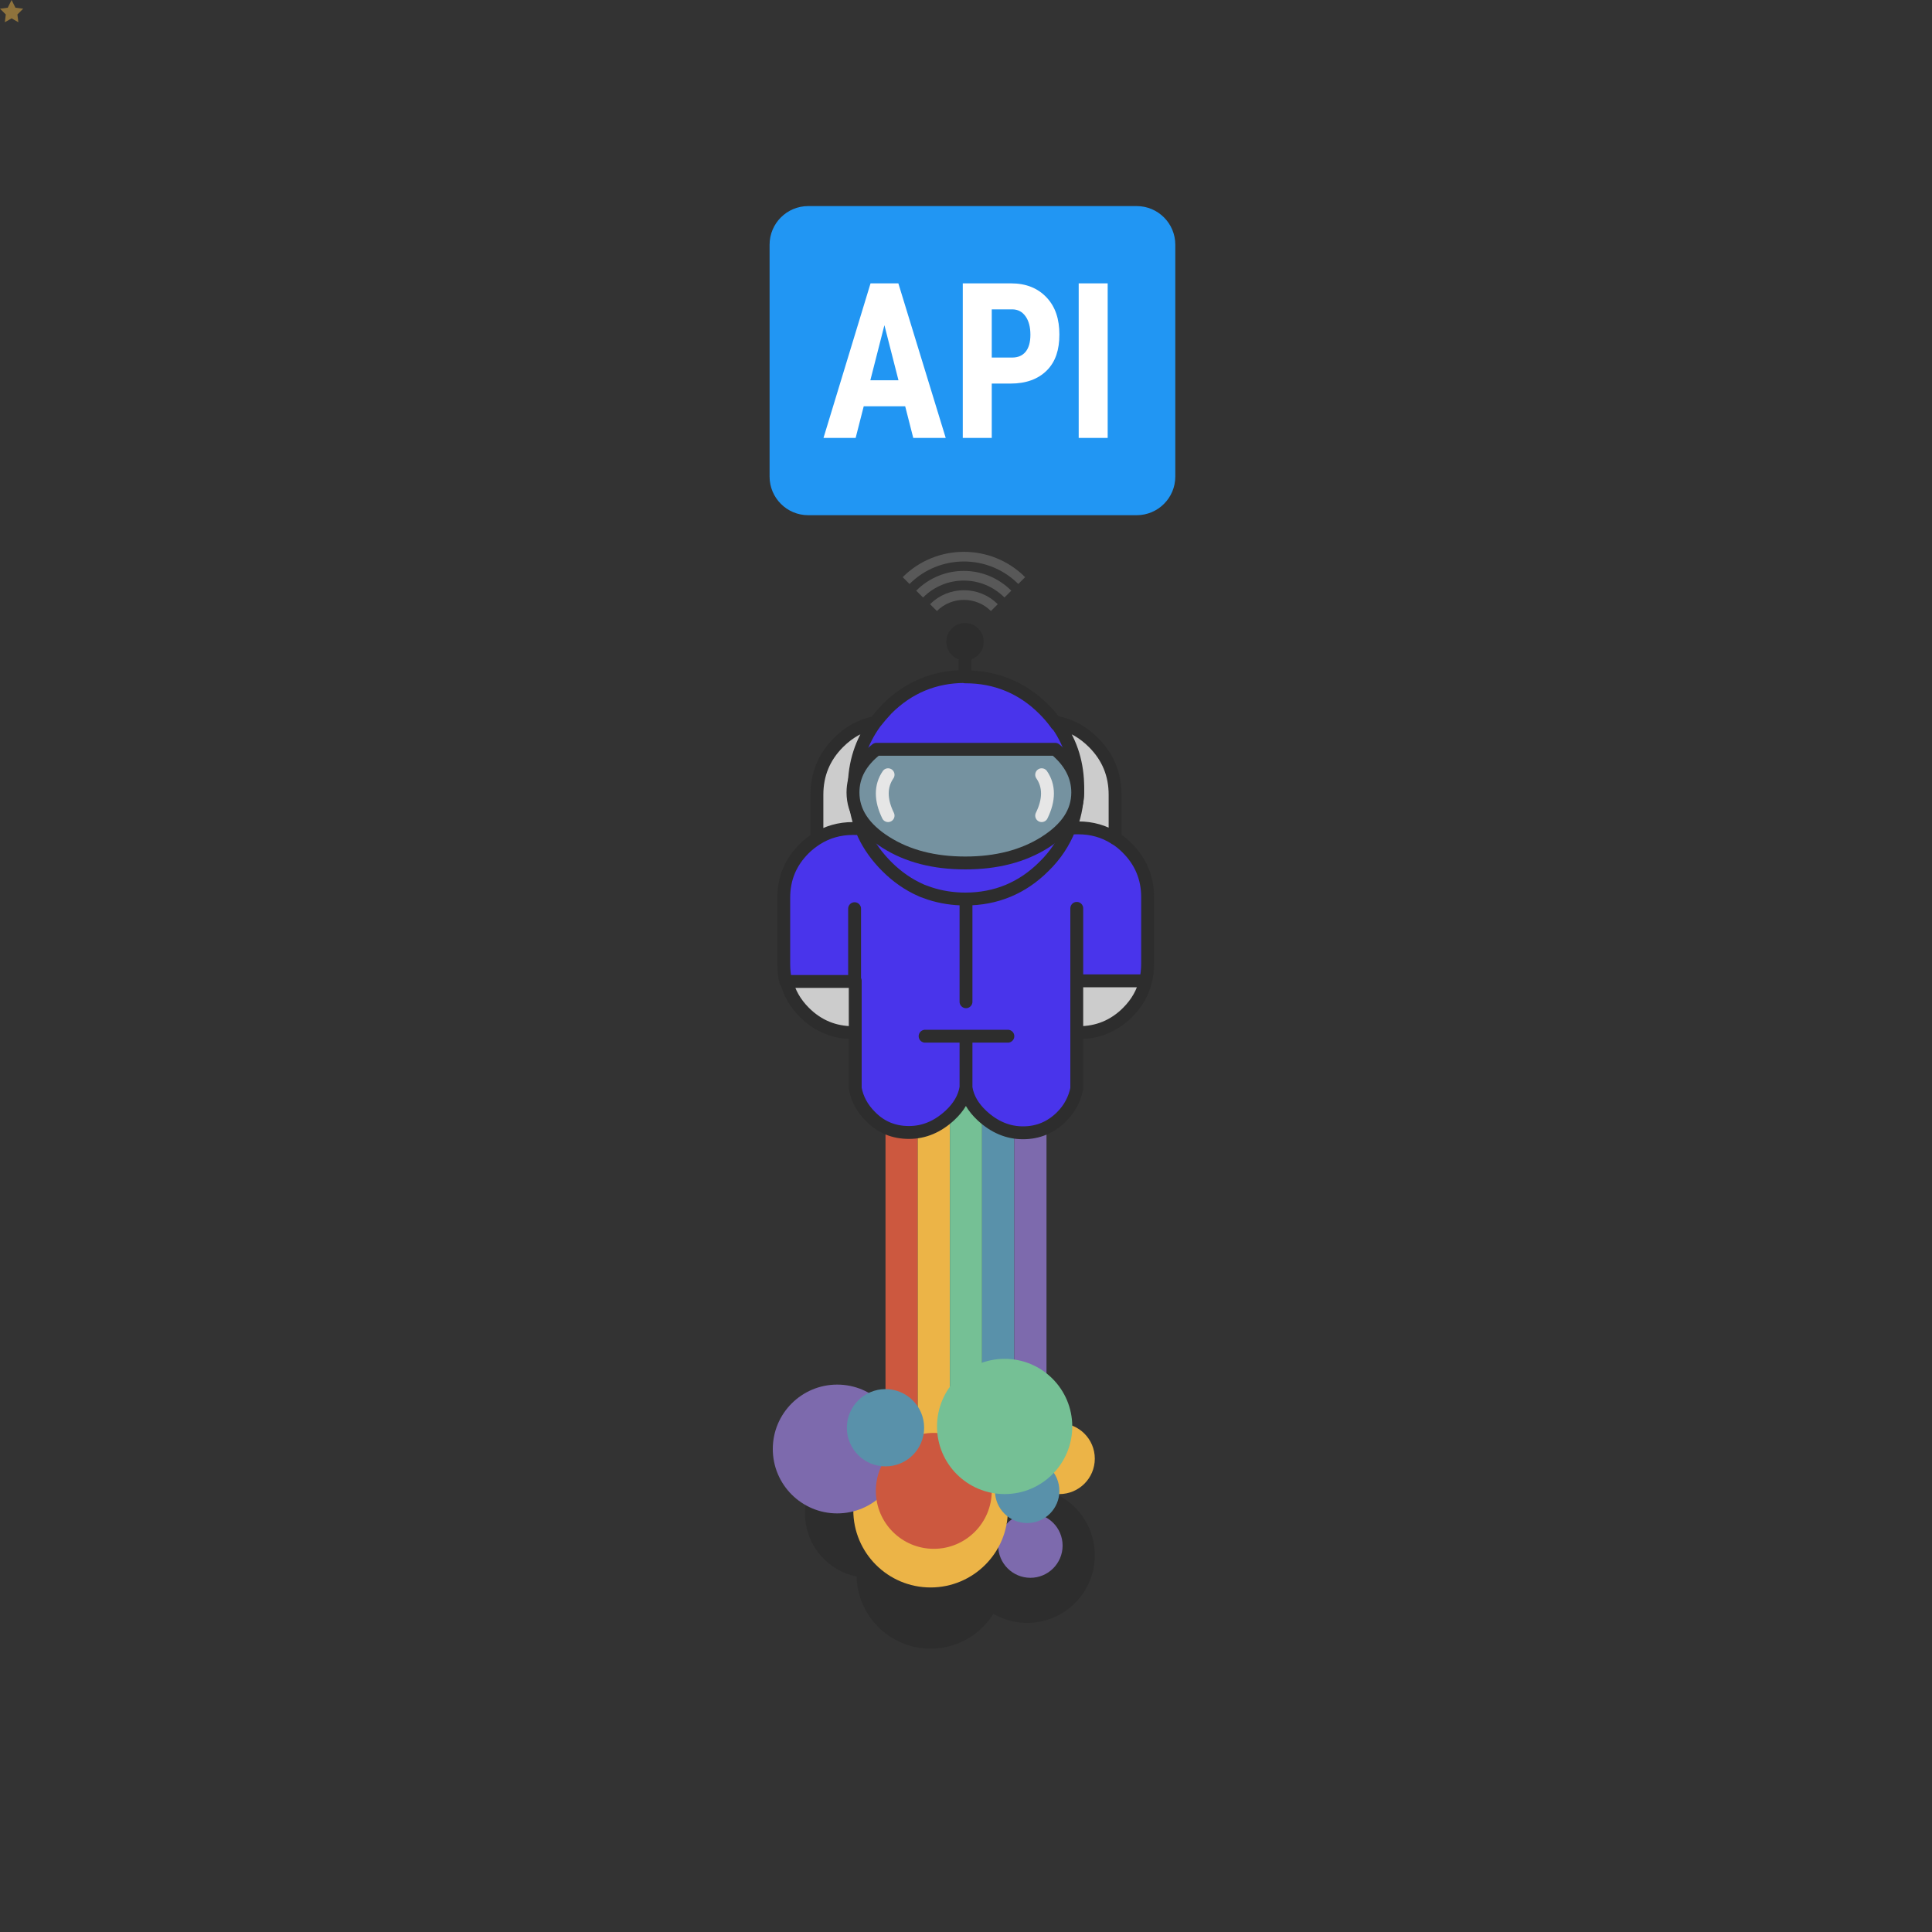 <svg xmlns="http://www.w3.org/2000/svg" xmlns:xlink="http://www.w3.org/1999/xlink" class="rocketManSVG" viewBox="0 0 600 600"><rect x="0" y="0" width="600" height="600" fill="#333333" stroke="none"/><defs><path id="rocketClip" d="M300,465.7L300,465.7c-13.8,0-25-11.3-25-25V249.4c0-13.7,11.3-25,25-25h0c13.7,0,25,11.2,25,25v191.3 C325,454.5,313.8,465.7,300,465.7z"/><clipPath id="rainbowClip"><use overflow="visible" xlink:href="#rocketClip"/></clipPath><circle cx="319.6" cy="288.9" r="8.7" fill="#1668B2" stroke="#EF3D43" stroke-miterlimit="10" stroke-width="1.439"/><g><g><path fill="#4934eb" d="M319.6,294.7L319.6,294.7c-1.7,0-2.8-0.9-2.6-1.9c0.5-2.6,0.9-5.2,1.4-7.8c0.2-1,0.4-2.8,1.2-2.8 c0,0,0,0,0,0c0.8,0,1,1.8,1.2,2.8c0.5,2.6,0.9,5.2,1.4,7.8C322.5,293.8,321.3,294.6,319.6,294.7z"/></g><path fill="#4934eb" d="M316.4,294.2L316.4,294.2c-0.4,0-0.8-0.3-0.8-0.8v-3.3c0-0.4,0.3-0.8,0.8-0.8l0,0c0.4,0,0.8,0.3,0.8,0.8 v3.3C317.2,293.9,316.9,294.2,316.4,294.2z"/><path fill="#4934eb" d="M322.8,294.2L322.8,294.2c-0.4,0-0.7-0.3-0.7-0.7v-3.3c0-0.4,0.3-0.7,0.7-0.7l0,0c0.4,0,0.7,0.3,0.7,0.7 v3.3C323.6,293.9,323.2,294.2,322.8,294.2z"/></g><g><circle cx="314" cy="288.3" r=".7" fill="#4934eb"/><ellipse cx="314" cy="288.3" fill="#4934eb" rx=".1" ry="1.2"/><ellipse cx="314" cy="288.3" fill="#4934eb" rx="1.3" ry=".1"/></g><g><circle cx="324.8" cy="286.4" r=".7" fill="#4934eb"/><ellipse cx="324.8" cy="286.4" fill="#4934eb" rx=".1" ry="1.2"/><ellipse cx="324.8" cy="286.4" fill="#4934eb" rx="1.3" ry=".1"/></g></defs><path style="fill:#2196f3" d="M7,8h34c2.21,0,4,1.791,4,4v24c0,2.209-1.79,4-4,4H7c-2.209,0-4-1.791-4-4V12C3,9.791,4.791,8,7,8" transform="translate(230,40) scale(3,3)"/><path style="fill:#fff" d="M17.038,28.725h-4.292L11.909,32H8.581l4.87-16h2.88l4.903,16h-3.361L17.038,28.725z M13.431,26.033	h2.912l-1.456-5.703L13.431,26.033z M26,26.374V32h-3V16h5c1.542,0,2.771,0.491,3.689,1.473C32.605,18.454,33,19.729,33,21.297	s-0.39,2.806-1.295,3.714c-0.907,0.908-2.163,1.363-3.768,1.363H26z M26,23.681h2.116c0.599,0,1.063-0.201,1.393-0.604	C29.836,22.674,30,22.088,30,21.319c0-0.799-0.167-1.434-0.503-1.907c-0.335-0.472-0.785-0.712-1.349-0.72H26V23.681z M38,32h-3V16	h3V32z" transform="translate(230,40) scale(3,3)"/><rect width="10" height="212.7" x="275" y="263.3" fill="#CC583F" clip-path="url(#rainbowClip)"/><rect width="10" height="212.7" x="285" y="263.3" fill="#ECB447" clip-path="url(#rainbowClip)"/><rect width="10" height="212.7" x="295" y="263.3" fill="#75C095" clip-path="url(#rainbowClip)"/><rect width="10" height="212.7" x="305" y="263.3" fill="#5991AA" clip-path="url(#rainbowClip)"/><rect width="10" height="212.7" x="315" y="263.3" fill="#7D6AAD" clip-path="url(#rainbowClip)"/><g class="astronaut"><g stroke="#ededed" class="pulseSVG" opacity=".2"><path fill="none" stroke-linejoin="round" stroke-miterlimit="10" stroke-width="3" d="M289.9,188.7 c5.2-5.2,13.7-5.2,18.9,0" class="pulse"/><path fill="none" stroke-linejoin="round" stroke-miterlimit="10" stroke-width="3" d="M285.6,184.5 c7.6-7.6,19.8-7.6,27.4,0" class="pulse"/><path fill="none" stroke-linejoin="round" stroke-miterlimit="10" stroke-width="3" d="M281.4,180.3 c9.9-9.9,26-9.9,35.9,0" class="pulse"/></g><g><g><g><path fill="#CCC" d="M265,320.7c0,0,0.1,0,0.1,0h0.2c0,0,0,0,0,0l0.2,0c0,0,0,0,0,0v-16.1h-21.4c0.9,3.7,2.8,6.9,5.6,9.8 C254,318.6,259.1,320.7,265,320.7 M334.9,320.7c0,0,0.1,0,0.1,0c5.9,0,11-2.1,15.2-6.3c2.9-2.9,4.7-6.1,5.6-9.8h-21.4v16.1 l0.2,0c0,0,0,0,0,0h0h0H334.9 M271.8,224.4c-4.3,0.9-8.1,2.9-11.4,6.2c-4.5,4.5-6.7,9.9-6.7,16.2v13.6c3.3-2.1,7.1-3.2,11.3-3.2 h0c0.9,0,1.7,0,2.6,0.1c-1.5-3.9-2.3-8.2-2.3-12.7C265.3,237,267.5,230.3,271.8,224.4 M346.3,260.4v-13.6 c0-6.3-2.2-11.7-6.7-16.2c-3-3-6.5-5.1-10.4-6l-0.2,0.8c3.9,5.6,5.8,12,5.8,19.2c0,4.2-0.7,8.1-2,11.8l0.1,0.8 c0.7-0.1,1.4-0.1,2.2-0.1h0C339.2,257.2,342.9,258.3,346.3,260.4z"/><path fill="#4934eb" d="M299.9,210.1c0,0-0.1,0-0.1,0c-9.5,0-17.6,3.4-24.3,10.1c-1.3,1.3-2.5,2.7-3.6,4.2 c-4.3,5.9-6.5,12.6-6.5,20.3c0,4.6,0.8,8.8,2.3,12.7c0.2,0.6,0.5,1.2,0.8,1.8c1.7,3.6,4,6.9,7.1,9.9c3.3,3.3,6.8,5.7,10.7,7.4 c0.1,0,0.2,0.1,0.2,0.1c0.8,0.3,1.6,0.7,2.5,0.9c3.4,1.1,7.1,1.7,11,1.7c9.5,0,17.7-3.4,24.4-10.1c3.6-3.6,6.2-7.5,7.9-11.8 c0.1-0.3,0.2-0.6,0.3-0.9c1.3-3.6,1.9-7.6,1.9-11.7c0-7.2-1.9-13.5-5.7-19.1l-0.2-0.2c0,0,0-0.1-0.1-0.1l0,0l-0.1-0.1l-0.1-0.1 c0,0,0,0,0,0l-0.1-0.1c0-0.1-0.1-0.1-0.1-0.2c0,0,0-0.1-0.1-0.1c-1.1-1.5-2.3-2.9-3.7-4.3C317.5,213.5,309.4,210.1,299.9,210.1 M350.1,263.5c-1.2-1.2-2.5-2.3-3.9-3.1c-3.3-2.1-7.1-3.2-11.3-3.2h0c-0.7,0-1.5,0-2.2,0.1c-0.1,0-0.2,0-0.3,0c0,0-0.1,0-0.1,0 l-0.3-0.1c-1.7,4.3-4.3,8.3-7.9,11.8c-6.7,6.7-14.9,10.1-24.4,10.1c-3.9,0-7.6-0.6-11-1.7c-0.8-0.3-1.7-0.6-2.5-0.9 c-0.1,0-0.2-0.1-0.2-0.1c-3.9-1.7-7.5-4.2-10.7-7.4c-3-3-5.4-6.3-7.1-9.9c-0.3-0.6-0.5-1.2-0.8-1.8c-0.8-0.1-1.7-0.1-2.6-0.1h0 c-4.2,0-8,1.1-11.3,3.2c-1.4,0.9-2.7,1.9-3.9,3.1c-4.2,4.2-6.3,9.2-6.3,15.2v20.6c0,1.9,0.2,3.7,0.6,5.4h21.4v-22.6v22.6v16.1 V338c0.6,3.3,2.2,6.2,4.7,8.7c3.3,3.4,7.3,5,12,5c4.7,0,8.9-1.8,12.7-5.3c2.8-2.6,4.5-5.5,5-8.7v-15.9h-12.7H300h13h-13v15.9 c0.5,3.2,2.2,6.1,5,8.7c3.8,3.5,8,5.3,12.7,5.3c4.7,0,8.7-1.7,12-5c2.5-2.5,4-5.4,4.7-8.7v-17.3v-16.1v-22.6v22.6h21.4 c0.4-1.7,0.6-3.5,0.6-5.4v-20.6C356.4,272.8,354.3,267.7,350.1,263.5 M300,311.1v-30.1V311.1z"/><path fill="#2D2D2D" d="M299.7,195.5c-1.1,0-2,0.4-2.7,1.1c-0.7,0.7-1.1,1.6-1.1,2.7c0,1.1,0.4,2,1.1,2.7 c0.7,0.7,1.6,1.1,2.7,1.1c1.1,0,2-0.4,2.7-1.1c0.7-0.7,1.1-1.6,1.1-2.7c0-1.1-0.4-2-1.1-2.7 C301.7,195.8,300.8,195.5,299.7,195.5z"/></g></g><path fill="none" stroke="#2D2D2D" stroke-linecap="round" stroke-linejoin="round" stroke-width="4" d="M355.8,304.6 c0.4-1.7,0.6-3.5,0.6-5.4v-20.6c0-5.9-2.1-11-6.3-15.2c-1.2-1.2-2.5-2.3-3.9-3.1c-3.3-2.1-7.1-3.2-11.3-3.2h0 c-0.7,0-1.5,0-2.2,0.1c-0.1,0-0.2,0-0.3,0c0,0-0.1,0-0.1,0 M332.1,257.3c-1.7,4.3-4.3,8.3-7.9,11.8c-6.7,6.7-14.9,10.1-24.4,10.1 c-3.9,0-7.6-0.6-11-1.7c-0.8-0.3-1.7-0.6-2.5-0.9c-0.1,0-0.2-0.1-0.2-0.1c-3.9-1.7-7.5-4.2-10.7-7.4c-3-3-5.4-6.3-7.1-9.9 c-0.3-0.6-0.5-1.2-0.8-1.8c-0.8-0.1-1.7-0.1-2.6-0.1h0c-4.2,0-8,1.1-11.3,3.2c-1.4,0.9-2.7,1.9-3.9,3.1c-4.2,4.2-6.3,9.2-6.3,15.2 v20.6c0,1.9,0.2,3.7,0.6,5.4h21.4v-22.6 M346.3,260.4v-13.6c0-6.3-2.2-11.7-6.7-16.2c-3-3-6.5-5.1-10.4-6 M328.9,225.4 c3.9,5.6,5.8,12,5.8,19.2c0,4.2-0.7,8.1-2,11.8 M299.7,203.1c-1.1,0-2-0.4-2.7-1.1c-0.7-0.7-1.1-1.6-1.1-2.7c0-1.1,0.4-2,1.1-2.7 c0.7-0.7,1.6-1.1,2.7-1.1c1.1,0,2,0.4,2.7,1.1c0.7,0.7,1.1,1.6,1.1,2.7c0,1.1-0.4,2-1.1,2.7C301.7,202.7,300.8,203.1,299.7,203.1 v7.1c0,0,0.1,0,0.1,0c9.5,0,17.7,3.4,24.4,10.1c1.4,1.4,2.6,2.8,3.7,4.3c0,0,0,0.1,0.1,0.1c0,0.1,0.1,0.1,0.1,0.2l0.1,0.1 c0,0,0,0,0,0c0,0,0.1,0.1,0.1,0.1c0,0,0,0,0,0c0,0,0,0,0,0l0.1,0.1l0,0c0,0,0,0,0.1,0.1l0.2,0.2c3.8,5.6,5.7,12,5.7,19.1 c0,4.2-0.6,8.1-1.9,11.7c-0.1,0.3-0.2,0.6-0.3,0.9 M329.2,224.6L329.2,224.6C329.1,224.6,329.1,224.6,329.2,224.6 C329.1,224.6,329.1,224.6,329.2,224.6c-0.3-0.1-0.6-0.1-0.8-0.2c0,0-0.1,0-0.2,0c0,0,0,0.1,0.1,0.1c0,0,0,0.1,0,0.1 c0.1,0.1,0.2,0.3,0.3,0.4c0,0,0,0,0,0l0,0c0.1,0.1,0.2,0.3,0.3,0.4c0,0,0,0,0,0 M271.8,224.4c1.1-1.4,2.3-2.8,3.6-4.2 c6.7-6.7,14.8-10.1,24.3-10.1 M253.7,260.4v-13.6c0-6.3,2.2-11.7,6.7-16.2c3.3-3.3,7.1-5.4,11.4-6.2c-4.3,5.9-6.5,12.6-6.5,20.3 c0,4.6,0.8,8.8,2.3,12.7 M332.7,256.5C332.7,256.5,332.7,256.5,332.7,256.5L332.7,256.5c0,0,0,0.1,0,0.1c0,0,0,0,0,0.1l-0.2,0.5 c0,0.1-0.1,0.1-0.1,0.2 M334.7,320.7h0.2c0,0,0.1,0,0.1,0c5.9,0,11-2.1,15.2-6.3c2.9-2.9,4.7-6.1,5.6-9.8h-21.4v16.1l0.2,0 M334.6,320.7L334.6,320.7 M287.3,321.8H300h13 M300,337.8c0.5,3.2,2.2,6.1,5,8.7c3.8,3.5,8,5.3,12.7,5.3c4.7,0,8.7-1.7,12-5 c2.5-2.5,4-5.4,4.7-8.7v-17.3 M265.6,320.7V338c0.6,3.3,2.2,6.2,4.7,8.7c3.3,3.4,7.3,5,12,5c4.7,0,8.9-1.8,12.7-5.3 c2.8-2.6,4.5-5.5,5-8.7v-15.9 M265.6,320.7C265.6,320.7,265.6,320.7,265.6,320.7l-0.3,0c0,0,0,0,0,0h-0.2c0,0-0.1,0-0.1,0 c-5.9,0-11-2.1-15.2-6.3c-2.9-2.9-4.7-6.1-5.6-9.8 M265.6,304.6v16.1 M334.4,282.1v22.6 M300,311.1v-30.1"/></g><g><path fill="#7592A0" d="M324.5,261.6c6.8-4.3,10.2-9.5,10.2-15.5c0-5.1-2.4-9.6-7.2-13.4H272c-4.8,3.8-7.3,8.3-7.3,13.4 c0,6.1,3.4,11.2,10.2,15.5c6.8,4.3,15.1,6.4,24.7,6.4C309.4,268,317.6,265.9,324.5,261.6z"/></g><path fill="none" stroke="#2D2D2D" stroke-linecap="round" stroke-linejoin="round" stroke-width="4" d="M334.7,246.1 c0,6.1-3.4,11.2-10.2,15.5c-6.8,4.3-15.1,6.4-24.7,6.4c-9.7,0-17.9-2.1-24.7-6.4c-6.8-4.3-10.2-9.5-10.2-15.5 c0-5.1,2.4-9.6,7.3-13.4h55.5C332.3,236.5,334.7,241,334.7,246.1z"/><path fill="none" stroke="#E6E6E6" stroke-linecap="round" stroke-linejoin="round" stroke-width="4" d="M323.5,240.6c2.4,3.5,2.4,7.8,0,12.7 M275.8,240.6c-2.4,3.5-2.4,7.8,0,12.7"/><g class="jetBubbles"><g id="greyJets" fill="#2d2d2d"><circle cx="289" cy="489" r="23" class="jetBubble"/><circle cx="270" cy="470" r="20" class="jetBubble"/><circle cx="319" cy="483" r="21" class="jetBubble"/></g><g id="colorJets" stroke="#3d3d3d" stroke-width="0"><circle cx="312" cy="449" r="8" fill="#ECB447" class="jetBubble"/><circle cx="320" cy="480" r="10" fill="#7D6AAD" class="jetBubble"/><circle cx="290" cy="460" r="10" fill="#7D6AAD" class="jetBubble"/><circle cx="329" cy="453" r="11" fill="#ECB447" class="jetBubble"/><circle cx="286" cy="463" r="7" fill="#CC583F" class="jetBubble"/><circle cx="289" cy="469" r="24" fill="#ECB447" class="jetBubble"/><circle cx="260" cy="450" r="20" fill="#7D6AAD" class="jetBubble"/><circle cx="319" cy="463" r="10" fill="#5991AA" class="jetBubble"/><circle cx="290" cy="463" r="18" fill="#CC583F" class="jetBubble"/><circle cx="312" cy="443" r="21" fill="#75C095" class="jetBubble"/><circle cx="275" cy="443.4" r="12" fill="#5991AA" class="jetBubble"/></g></g></g><polygon fill="#ECB447" points="1.2 0 1.6 .8 2.4 .9 1.8 1.5 1.9 2.3 1.2 1.9 .5 2.3 .6 1.5 0 .9 .8 .8" class="star" opacity=".5" transform="scale(3,3)"/><g class="starContainer"><circle class="empty"/></g></svg>